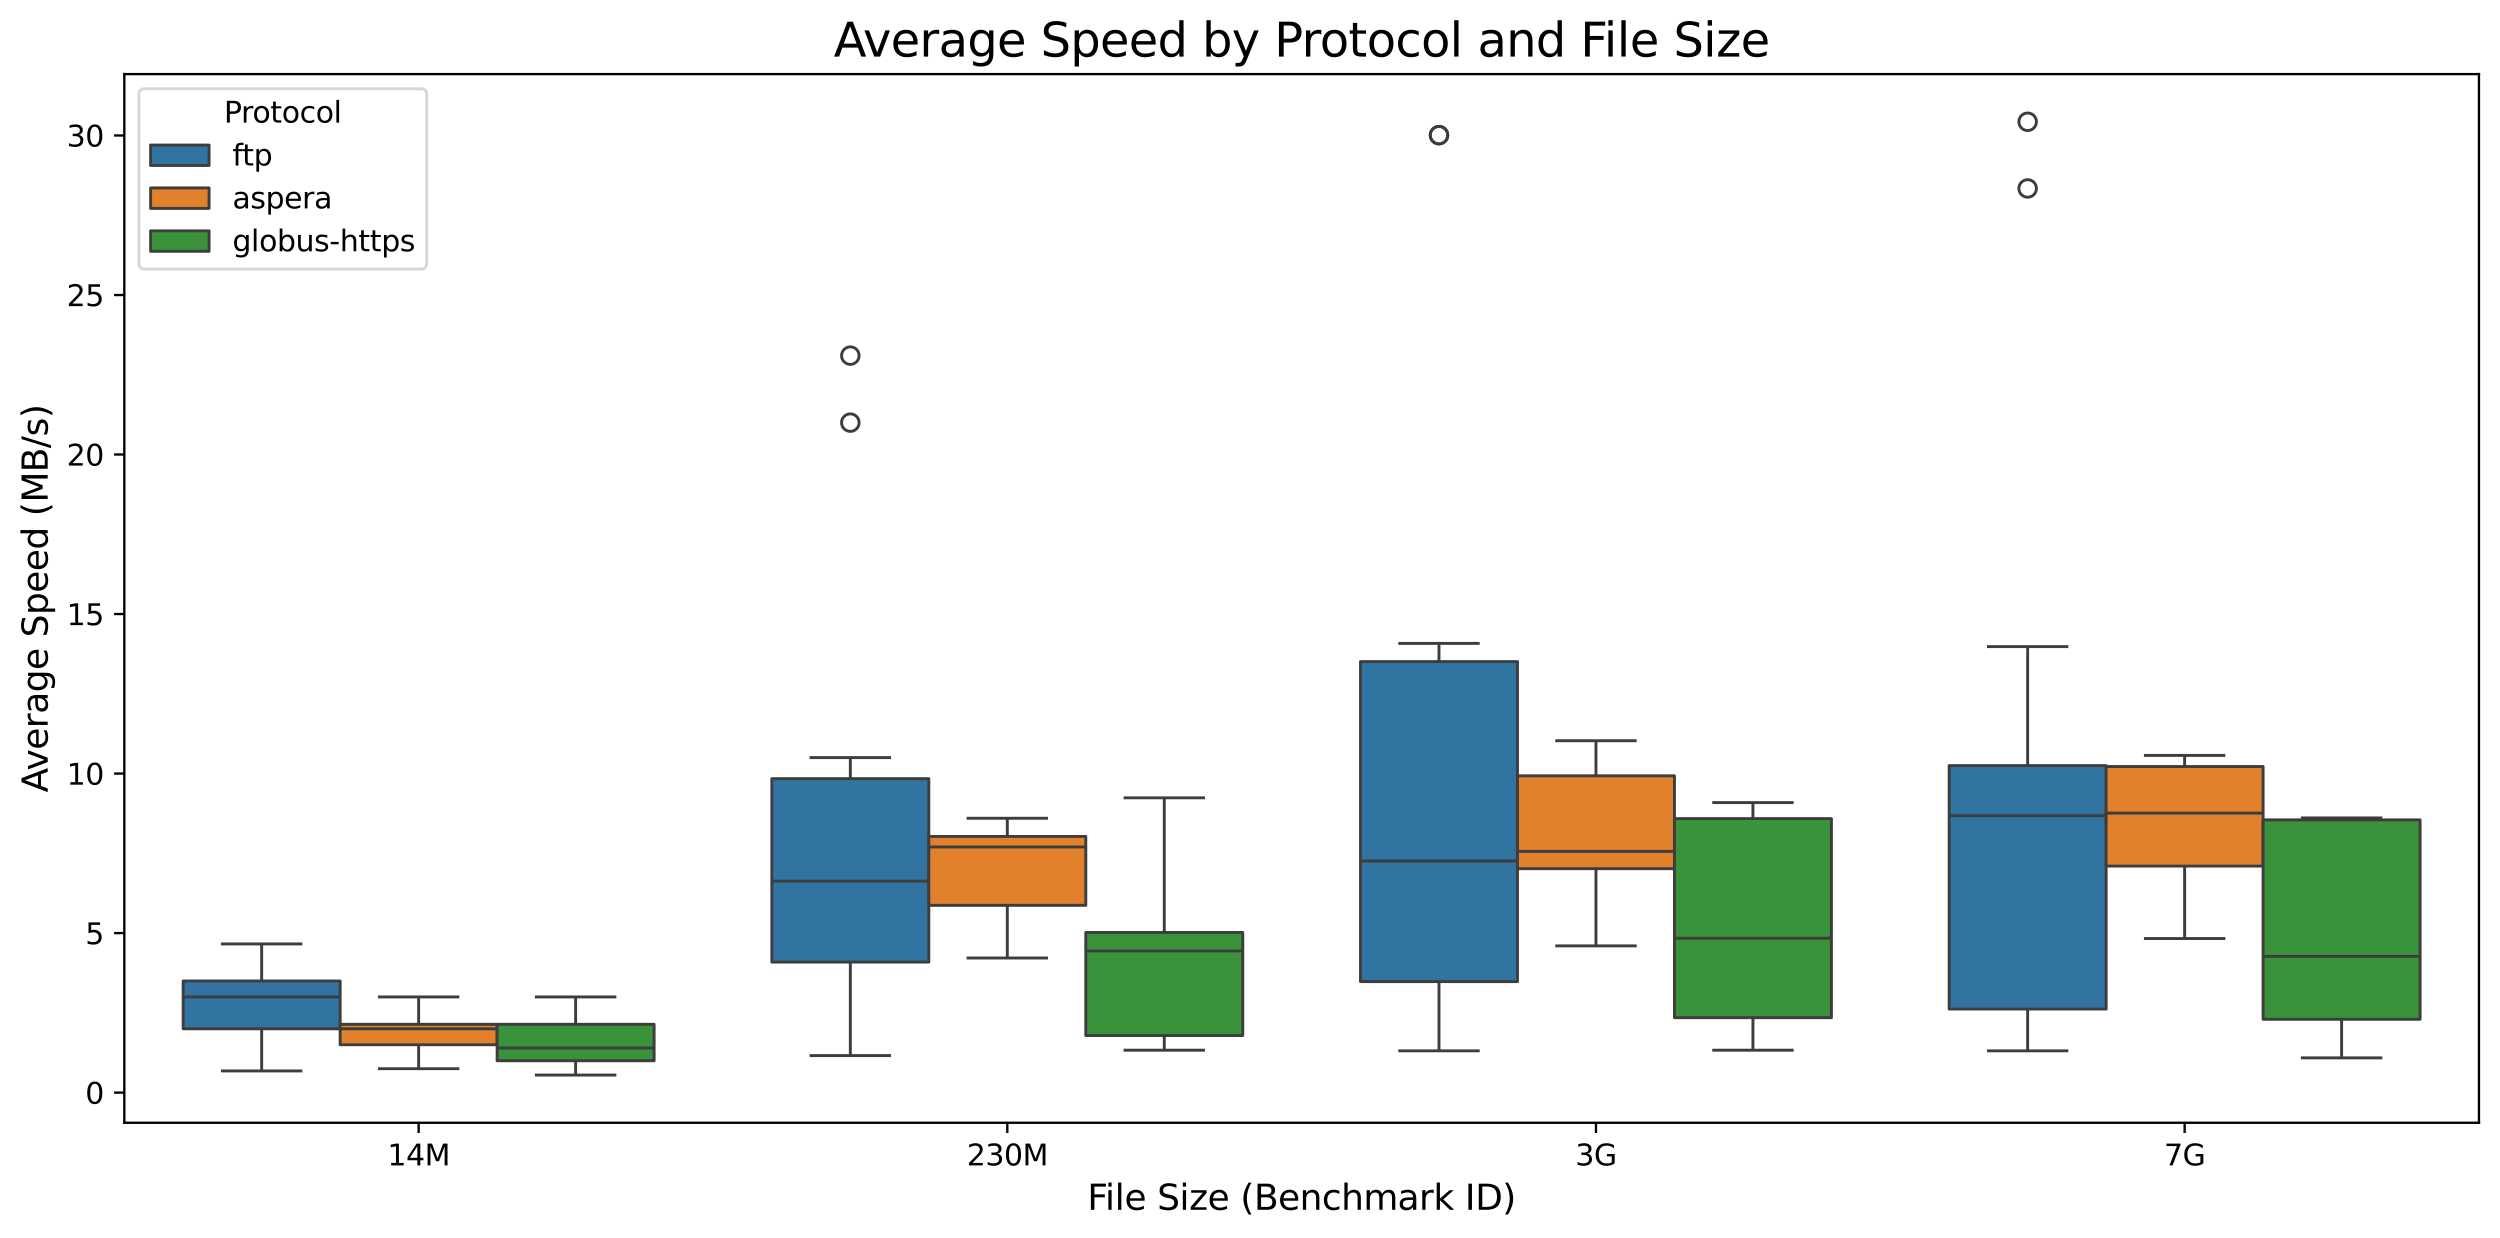 <?xml version="1.0" encoding="utf-8" standalone="no"?>
<!DOCTYPE svg PUBLIC "-//W3C//DTD SVG 1.1//EN"
  "http://www.w3.org/Graphics/SVG/1.1/DTD/svg11.dtd">
<svg xmlns:xlink="http://www.w3.org/1999/xlink" width="855.489pt" height="423.689pt" viewBox="0 0 855.489 423.689" xmlns="http://www.w3.org/2000/svg" version="1.1">
 <defs>
  <style type="text/css">*{stroke-linejoin: round; stroke-linecap: butt}</style>
 </defs>
 <g id="figure_1">
  <g id="patch_1">
   <path d="M 0 423.689 
L 855.489 423.689 
L 855.489 0 
L 0 0 
z
" style="fill: #ffffff"/>
  </g>
  <g id="axes_1">
   <g id="patch_2">
    <path d="M 42.539 384.197 
L 848.289 384.197 
L 848.289 25.358 
L 42.539 25.358 
z
" style="fill: #ffffff"/>
   </g>
   <g id="patch_3">
    <path d="M 143.257 373.891 
L 143.257 373.891 
L 143.257 373.891 
L 143.257 373.891 
z
" clip-path="url(#pa18eead8bb)" style="fill: #3274a1; stroke: #3d3d3d; stroke-linejoin: miter"/>
   </g>
   <g id="patch_4">
    <path d="M 143.257 373.891 
L 143.257 373.891 
L 143.257 373.891 
L 143.257 373.891 
z
" clip-path="url(#pa18eead8bb)" style="fill: #e1812c; stroke: #3d3d3d; stroke-linejoin: miter"/>
   </g>
   <g id="patch_5">
    <path d="M 143.257 373.891 
L 143.257 373.891 
L 143.257 373.891 
L 143.257 373.891 
z
" clip-path="url(#pa18eead8bb)" style="fill: #3a923a; stroke: #3d3d3d; stroke-linejoin: miter"/>
   </g>
   <g id="matplotlib.axis_1">
    <g id="xtick_1">
     <g id="line2d_1">
      <defs>
       <path id="ma42baa372b" d="M 0 0 
L 0 3.5 
" style="stroke: #000000; stroke-width: 0.8"/>
      </defs>
      <g>
       <use xlink:href="#ma42baa372b" x="143.257" y="384.197" style="stroke: #000000; stroke-width: 0.8"/>
      </g>
     </g>
     <g id="text_1">
      <!-- 14M -->
      <g transform="translate(132.581 398.796) scale(0.1 -0.1)">
       <defs>
        <path id="DejaVuSans-31" d="M 794 531 
L 1825 531 
L 1825 4091 
L 703 3866 
L 703 4441 
L 1819 4666 
L 2450 4666 
L 2450 531 
L 3481 531 
L 3481 0 
L 794 0 
L 794 531 
z
" transform="scale(0.016)"/>
        <path id="DejaVuSans-34" d="M 2419 4116 
L 825 1625 
L 2419 1625 
L 2419 4116 
z
M 2253 4666 
L 3047 4666 
L 3047 1625 
L 3713 1625 
L 3713 1100 
L 3047 1100 
L 3047 0 
L 2419 0 
L 2419 1100 
L 313 1100 
L 313 1709 
L 2253 4666 
z
" transform="scale(0.016)"/>
        <path id="DejaVuSans-4d" d="M 628 4666 
L 1569 4666 
L 2759 1491 
L 3956 4666 
L 4897 4666 
L 4897 0 
L 4281 0 
L 4281 4097 
L 3078 897 
L 2444 897 
L 1241 4097 
L 1241 0 
L 628 0 
L 628 4666 
z
" transform="scale(0.016)"/>
       </defs>
       <use xlink:href="#DejaVuSans-31"/>
       <use xlink:href="#DejaVuSans-34" x="63.623"/>
       <use xlink:href="#DejaVuSans-4d" x="127.246"/>
      </g>
     </g>
    </g>
    <g id="xtick_2">
     <g id="line2d_2">
      <g>
       <use xlink:href="#ma42baa372b" x="344.695" y="384.197" style="stroke: #000000; stroke-width: 0.8"/>
      </g>
     </g>
     <g id="text_2">
      <!-- 230M -->
      <g transform="translate(330.837 398.796) scale(0.1 -0.1)">
       <defs>
        <path id="DejaVuSans-32" d="M 1228 531 
L 3431 531 
L 3431 0 
L 469 0 
L 469 531 
Q 828 903 1448 1529 
Q 2069 2156 2228 2338 
Q 2531 2678 2651 2914 
Q 2772 3150 2772 3378 
Q 2772 3750 2511 3984 
Q 2250 4219 1831 4219 
Q 1534 4219 1204 4116 
Q 875 4013 500 3803 
L 500 4441 
Q 881 4594 1212 4672 
Q 1544 4750 1819 4750 
Q 2544 4750 2975 4387 
Q 3406 4025 3406 3419 
Q 3406 3131 3298 2873 
Q 3191 2616 2906 2266 
Q 2828 2175 2409 1742 
Q 1991 1309 1228 531 
z
" transform="scale(0.016)"/>
        <path id="DejaVuSans-33" d="M 2597 2516 
Q 3050 2419 3304 2112 
Q 3559 1806 3559 1356 
Q 3559 666 3084 287 
Q 2609 -91 1734 -91 
Q 1441 -91 1130 -33 
Q 819 25 488 141 
L 488 750 
Q 750 597 1062 519 
Q 1375 441 1716 441 
Q 2309 441 2620 675 
Q 2931 909 2931 1356 
Q 2931 1769 2642 2001 
Q 2353 2234 1838 2234 
L 1294 2234 
L 1294 2753 
L 1863 2753 
Q 2328 2753 2575 2939 
Q 2822 3125 2822 3475 
Q 2822 3834 2567 4026 
Q 2313 4219 1838 4219 
Q 1578 4219 1281 4162 
Q 984 4106 628 3988 
L 628 4550 
Q 988 4650 1302 4700 
Q 1616 4750 1894 4750 
Q 2613 4750 3031 4423 
Q 3450 4097 3450 3541 
Q 3450 3153 3228 2886 
Q 3006 2619 2597 2516 
z
" transform="scale(0.016)"/>
        <path id="DejaVuSans-30" d="M 2034 4250 
Q 1547 4250 1301 3770 
Q 1056 3291 1056 2328 
Q 1056 1369 1301 889 
Q 1547 409 2034 409 
Q 2525 409 2770 889 
Q 3016 1369 3016 2328 
Q 3016 3291 2770 3770 
Q 2525 4250 2034 4250 
z
M 2034 4750 
Q 2819 4750 3233 4129 
Q 3647 3509 3647 2328 
Q 3647 1150 3233 529 
Q 2819 -91 2034 -91 
Q 1250 -91 836 529 
Q 422 1150 422 2328 
Q 422 3509 836 4129 
Q 1250 4750 2034 4750 
z
" transform="scale(0.016)"/>
       </defs>
       <use xlink:href="#DejaVuSans-32"/>
       <use xlink:href="#DejaVuSans-33" x="63.623"/>
       <use xlink:href="#DejaVuSans-30" x="127.246"/>
       <use xlink:href="#DejaVuSans-4d" x="190.869"/>
      </g>
     </g>
    </g>
    <g id="xtick_3">
     <g id="line2d_3">
      <g>
       <use xlink:href="#ma42baa372b" x="546.133" y="384.197" style="stroke: #000000; stroke-width: 0.8"/>
      </g>
     </g>
     <g id="text_3">
      <!-- 3G -->
      <g transform="translate(539.077 398.796) scale(0.1 -0.1)">
       <defs>
        <path id="DejaVuSans-47" d="M 3809 666 
L 3809 1919 
L 2778 1919 
L 2778 2438 
L 4434 2438 
L 4434 434 
Q 4069 175 3628 42 
Q 3188 -91 2688 -91 
Q 1594 -91 976 548 
Q 359 1188 359 2328 
Q 359 3472 976 4111 
Q 1594 4750 2688 4750 
Q 3144 4750 3555 4637 
Q 3966 4525 4313 4306 
L 4313 3634 
Q 3963 3931 3569 4081 
Q 3175 4231 2741 4231 
Q 1884 4231 1454 3753 
Q 1025 3275 1025 2328 
Q 1025 1384 1454 906 
Q 1884 428 2741 428 
Q 3075 428 3337 486 
Q 3600 544 3809 666 
z
" transform="scale(0.016)"/>
       </defs>
       <use xlink:href="#DejaVuSans-33"/>
       <use xlink:href="#DejaVuSans-47" x="63.623"/>
      </g>
     </g>
    </g>
    <g id="xtick_4">
     <g id="line2d_4">
      <g>
       <use xlink:href="#ma42baa372b" x="747.57" y="384.197" style="stroke: #000000; stroke-width: 0.8"/>
      </g>
     </g>
     <g id="text_4">
      <!-- 7G -->
      <g transform="translate(740.515 398.796) scale(0.1 -0.1)">
       <defs>
        <path id="DejaVuSans-37" d="M 525 4666 
L 3525 4666 
L 3525 4397 
L 1831 0 
L 1172 0 
L 2766 4134 
L 525 4134 
L 525 4666 
z
" transform="scale(0.016)"/>
       </defs>
       <use xlink:href="#DejaVuSans-37"/>
       <use xlink:href="#DejaVuSans-47" x="63.623"/>
      </g>
     </g>
    </g>
    <g id="text_5">
     <!-- File Size (Benchmark ID) -->
     <g transform="translate(372.088 413.994) scale(0.12 -0.12)">
      <defs>
       <path id="DejaVuSans-46" d="M 628 4666 
L 3309 4666 
L 3309 4134 
L 1259 4134 
L 1259 2759 
L 3109 2759 
L 3109 2228 
L 1259 2228 
L 1259 0 
L 628 0 
L 628 4666 
z
" transform="scale(0.016)"/>
       <path id="DejaVuSans-69" d="M 603 3500 
L 1178 3500 
L 1178 0 
L 603 0 
L 603 3500 
z
M 603 4863 
L 1178 4863 
L 1178 4134 
L 603 4134 
L 603 4863 
z
" transform="scale(0.016)"/>
       <path id="DejaVuSans-6c" d="M 603 4863 
L 1178 4863 
L 1178 0 
L 603 0 
L 603 4863 
z
" transform="scale(0.016)"/>
       <path id="DejaVuSans-65" d="M 3597 1894 
L 3597 1613 
L 953 1613 
Q 991 1019 1311 708 
Q 1631 397 2203 397 
Q 2534 397 2845 478 
Q 3156 559 3463 722 
L 3463 178 
Q 3153 47 2828 -22 
Q 2503 -91 2169 -91 
Q 1331 -91 842 396 
Q 353 884 353 1716 
Q 353 2575 817 3079 
Q 1281 3584 2069 3584 
Q 2775 3584 3186 3129 
Q 3597 2675 3597 1894 
z
M 3022 2063 
Q 3016 2534 2758 2815 
Q 2500 3097 2075 3097 
Q 1594 3097 1305 2825 
Q 1016 2553 972 2059 
L 3022 2063 
z
" transform="scale(0.016)"/>
       <path id="DejaVuSans-20" transform="scale(0.016)"/>
       <path id="DejaVuSans-53" d="M 3425 4513 
L 3425 3897 
Q 3066 4069 2747 4153 
Q 2428 4238 2131 4238 
Q 1616 4238 1336 4038 
Q 1056 3838 1056 3469 
Q 1056 3159 1242 3001 
Q 1428 2844 1947 2747 
L 2328 2669 
Q 3034 2534 3370 2195 
Q 3706 1856 3706 1288 
Q 3706 609 3251 259 
Q 2797 -91 1919 -91 
Q 1588 -91 1214 -16 
Q 841 59 441 206 
L 441 856 
Q 825 641 1194 531 
Q 1563 422 1919 422 
Q 2459 422 2753 634 
Q 3047 847 3047 1241 
Q 3047 1584 2836 1778 
Q 2625 1972 2144 2069 
L 1759 2144 
Q 1053 2284 737 2584 
Q 422 2884 422 3419 
Q 422 4038 858 4394 
Q 1294 4750 2059 4750 
Q 2388 4750 2728 4690 
Q 3069 4631 3425 4513 
z
" transform="scale(0.016)"/>
       <path id="DejaVuSans-7a" d="M 353 3500 
L 3084 3500 
L 3084 2975 
L 922 459 
L 3084 459 
L 3084 0 
L 275 0 
L 275 525 
L 2438 3041 
L 353 3041 
L 353 3500 
z
" transform="scale(0.016)"/>
       <path id="DejaVuSans-28" d="M 1984 4856 
Q 1566 4138 1362 3434 
Q 1159 2731 1159 2009 
Q 1159 1288 1364 580 
Q 1569 -128 1984 -844 
L 1484 -844 
Q 1016 -109 783 600 
Q 550 1309 550 2009 
Q 550 2706 781 3412 
Q 1013 4119 1484 4856 
L 1984 4856 
z
" transform="scale(0.016)"/>
       <path id="DejaVuSans-42" d="M 1259 2228 
L 1259 519 
L 2272 519 
Q 2781 519 3026 730 
Q 3272 941 3272 1375 
Q 3272 1813 3026 2020 
Q 2781 2228 2272 2228 
L 1259 2228 
z
M 1259 4147 
L 1259 2741 
L 2194 2741 
Q 2656 2741 2882 2914 
Q 3109 3088 3109 3444 
Q 3109 3797 2882 3972 
Q 2656 4147 2194 4147 
L 1259 4147 
z
M 628 4666 
L 2241 4666 
Q 2963 4666 3353 4366 
Q 3744 4066 3744 3513 
Q 3744 3084 3544 2831 
Q 3344 2578 2956 2516 
Q 3422 2416 3680 2098 
Q 3938 1781 3938 1306 
Q 3938 681 3513 340 
Q 3088 0 2303 0 
L 628 0 
L 628 4666 
z
" transform="scale(0.016)"/>
       <path id="DejaVuSans-6e" d="M 3513 2113 
L 3513 0 
L 2938 0 
L 2938 2094 
Q 2938 2591 2744 2837 
Q 2550 3084 2163 3084 
Q 1697 3084 1428 2787 
Q 1159 2491 1159 1978 
L 1159 0 
L 581 0 
L 581 3500 
L 1159 3500 
L 1159 2956 
Q 1366 3272 1645 3428 
Q 1925 3584 2291 3584 
Q 2894 3584 3203 3211 
Q 3513 2838 3513 2113 
z
" transform="scale(0.016)"/>
       <path id="DejaVuSans-63" d="M 3122 3366 
L 3122 2828 
Q 2878 2963 2633 3030 
Q 2388 3097 2138 3097 
Q 1578 3097 1268 2742 
Q 959 2388 959 1747 
Q 959 1106 1268 751 
Q 1578 397 2138 397 
Q 2388 397 2633 464 
Q 2878 531 3122 666 
L 3122 134 
Q 2881 22 2623 -34 
Q 2366 -91 2075 -91 
Q 1284 -91 818 406 
Q 353 903 353 1747 
Q 353 2603 823 3093 
Q 1294 3584 2113 3584 
Q 2378 3584 2631 3529 
Q 2884 3475 3122 3366 
z
" transform="scale(0.016)"/>
       <path id="DejaVuSans-68" d="M 3513 2113 
L 3513 0 
L 2938 0 
L 2938 2094 
Q 2938 2591 2744 2837 
Q 2550 3084 2163 3084 
Q 1697 3084 1428 2787 
Q 1159 2491 1159 1978 
L 1159 0 
L 581 0 
L 581 4863 
L 1159 4863 
L 1159 2956 
Q 1366 3272 1645 3428 
Q 1925 3584 2291 3584 
Q 2894 3584 3203 3211 
Q 3513 2838 3513 2113 
z
" transform="scale(0.016)"/>
       <path id="DejaVuSans-6d" d="M 3328 2828 
Q 3544 3216 3844 3400 
Q 4144 3584 4550 3584 
Q 5097 3584 5394 3201 
Q 5691 2819 5691 2113 
L 5691 0 
L 5113 0 
L 5113 2094 
Q 5113 2597 4934 2840 
Q 4756 3084 4391 3084 
Q 3944 3084 3684 2787 
Q 3425 2491 3425 1978 
L 3425 0 
L 2847 0 
L 2847 2094 
Q 2847 2600 2669 2842 
Q 2491 3084 2119 3084 
Q 1678 3084 1418 2786 
Q 1159 2488 1159 1978 
L 1159 0 
L 581 0 
L 581 3500 
L 1159 3500 
L 1159 2956 
Q 1356 3278 1631 3431 
Q 1906 3584 2284 3584 
Q 2666 3584 2933 3390 
Q 3200 3197 3328 2828 
z
" transform="scale(0.016)"/>
       <path id="DejaVuSans-61" d="M 2194 1759 
Q 1497 1759 1228 1600 
Q 959 1441 959 1056 
Q 959 750 1161 570 
Q 1363 391 1709 391 
Q 2188 391 2477 730 
Q 2766 1069 2766 1631 
L 2766 1759 
L 2194 1759 
z
M 3341 1997 
L 3341 0 
L 2766 0 
L 2766 531 
Q 2569 213 2275 61 
Q 1981 -91 1556 -91 
Q 1019 -91 701 211 
Q 384 513 384 1019 
Q 384 1609 779 1909 
Q 1175 2209 1959 2209 
L 2766 2209 
L 2766 2266 
Q 2766 2663 2505 2880 
Q 2244 3097 1772 3097 
Q 1472 3097 1187 3025 
Q 903 2953 641 2809 
L 641 3341 
Q 956 3463 1253 3523 
Q 1550 3584 1831 3584 
Q 2591 3584 2966 3190 
Q 3341 2797 3341 1997 
z
" transform="scale(0.016)"/>
       <path id="DejaVuSans-72" d="M 2631 2963 
Q 2534 3019 2420 3045 
Q 2306 3072 2169 3072 
Q 1681 3072 1420 2755 
Q 1159 2438 1159 1844 
L 1159 0 
L 581 0 
L 581 3500 
L 1159 3500 
L 1159 2956 
Q 1341 3275 1631 3429 
Q 1922 3584 2338 3584 
Q 2397 3584 2469 3576 
Q 2541 3569 2628 3553 
L 2631 2963 
z
" transform="scale(0.016)"/>
       <path id="DejaVuSans-6b" d="M 581 4863 
L 1159 4863 
L 1159 1991 
L 2875 3500 
L 3609 3500 
L 1753 1863 
L 3688 0 
L 2938 0 
L 1159 1709 
L 1159 0 
L 581 0 
L 581 4863 
z
" transform="scale(0.016)"/>
       <path id="DejaVuSans-49" d="M 628 4666 
L 1259 4666 
L 1259 0 
L 628 0 
L 628 4666 
z
" transform="scale(0.016)"/>
       <path id="DejaVuSans-44" d="M 1259 4147 
L 1259 519 
L 2022 519 
Q 2988 519 3436 956 
Q 3884 1394 3884 2338 
Q 3884 3275 3436 3711 
Q 2988 4147 2022 4147 
L 1259 4147 
z
M 628 4666 
L 1925 4666 
Q 3281 4666 3915 4102 
Q 4550 3538 4550 2338 
Q 4550 1131 3912 565 
Q 3275 0 1925 0 
L 628 0 
L 628 4666 
z
" transform="scale(0.016)"/>
       <path id="DejaVuSans-29" d="M 513 4856 
L 1013 4856 
Q 1481 4119 1714 3412 
Q 1947 2706 1947 2009 
Q 1947 1309 1714 600 
Q 1481 -109 1013 -844 
L 513 -844 
Q 928 -128 1133 580 
Q 1338 1288 1338 2009 
Q 1338 2731 1133 3434 
Q 928 4138 513 4856 
z
" transform="scale(0.016)"/>
      </defs>
      <use xlink:href="#DejaVuSans-46"/>
      <use xlink:href="#DejaVuSans-69" x="50.27"/>
      <use xlink:href="#DejaVuSans-6c" x="78.053"/>
      <use xlink:href="#DejaVuSans-65" x="105.836"/>
      <use xlink:href="#DejaVuSans-20" x="167.359"/>
      <use xlink:href="#DejaVuSans-53" x="199.146"/>
      <use xlink:href="#DejaVuSans-69" x="262.623"/>
      <use xlink:href="#DejaVuSans-7a" x="290.406"/>
      <use xlink:href="#DejaVuSans-65" x="342.896"/>
      <use xlink:href="#DejaVuSans-20" x="404.42"/>
      <use xlink:href="#DejaVuSans-28" x="436.207"/>
      <use xlink:href="#DejaVuSans-42" x="475.221"/>
      <use xlink:href="#DejaVuSans-65" x="543.824"/>
      <use xlink:href="#DejaVuSans-6e" x="605.348"/>
      <use xlink:href="#DejaVuSans-63" x="668.727"/>
      <use xlink:href="#DejaVuSans-68" x="723.707"/>
      <use xlink:href="#DejaVuSans-6d" x="787.086"/>
      <use xlink:href="#DejaVuSans-61" x="884.498"/>
      <use xlink:href="#DejaVuSans-72" x="945.777"/>
      <use xlink:href="#DejaVuSans-6b" x="986.891"/>
      <use xlink:href="#DejaVuSans-20" x="1044.801"/>
      <use xlink:href="#DejaVuSans-49" x="1076.588"/>
      <use xlink:href="#DejaVuSans-44" x="1106.08"/>
      <use xlink:href="#DejaVuSans-29" x="1183.082"/>
     </g>
    </g>
   </g>
   <g id="matplotlib.axis_2">
    <g id="ytick_1">
     <g id="line2d_5">
      <defs>
       <path id="m87de04fd4b" d="M 0 0 
L -3.5 0 
" style="stroke: #000000; stroke-width: 0.8"/>
      </defs>
      <g>
       <use xlink:href="#m87de04fd4b" x="42.539" y="373.891" style="stroke: #000000; stroke-width: 0.8"/>
      </g>
     </g>
     <g id="text_6">
      <!-- 0 -->
      <g transform="translate(29.176 377.69) scale(0.1 -0.1)">
       <use xlink:href="#DejaVuSans-30"/>
      </g>
     </g>
    </g>
    <g id="ytick_2">
     <g id="line2d_6">
      <g>
       <use xlink:href="#m87de04fd4b" x="42.539" y="319.303" style="stroke: #000000; stroke-width: 0.8"/>
      </g>
     </g>
     <g id="text_7">
      <!-- 5 -->
      <g transform="translate(29.176 323.102) scale(0.1 -0.1)">
       <defs>
        <path id="DejaVuSans-35" d="M 691 4666 
L 3169 4666 
L 3169 4134 
L 1269 4134 
L 1269 2991 
Q 1406 3038 1543 3061 
Q 1681 3084 1819 3084 
Q 2600 3084 3056 2656 
Q 3513 2228 3513 1497 
Q 3513 744 3044 326 
Q 2575 -91 1722 -91 
Q 1428 -91 1123 -41 
Q 819 9 494 109 
L 494 744 
Q 775 591 1075 516 
Q 1375 441 1709 441 
Q 2250 441 2565 725 
Q 2881 1009 2881 1497 
Q 2881 1984 2565 2268 
Q 2250 2553 1709 2553 
Q 1456 2553 1204 2497 
Q 953 2441 691 2322 
L 691 4666 
z
" transform="scale(0.016)"/>
       </defs>
       <use xlink:href="#DejaVuSans-35"/>
      </g>
     </g>
    </g>
    <g id="ytick_3">
     <g id="line2d_7">
      <g>
       <use xlink:href="#m87de04fd4b" x="42.539" y="264.715" style="stroke: #000000; stroke-width: 0.8"/>
      </g>
     </g>
     <g id="text_8">
      <!-- 10 -->
      <g transform="translate(22.814 268.514) scale(0.1 -0.1)">
       <use xlink:href="#DejaVuSans-31"/>
       <use xlink:href="#DejaVuSans-30" x="63.623"/>
      </g>
     </g>
    </g>
    <g id="ytick_4">
     <g id="line2d_8">
      <g>
       <use xlink:href="#m87de04fd4b" x="42.539" y="210.127" style="stroke: #000000; stroke-width: 0.8"/>
      </g>
     </g>
     <g id="text_9">
      <!-- 15 -->
      <g transform="translate(22.814 213.926) scale(0.1 -0.1)">
       <use xlink:href="#DejaVuSans-31"/>
       <use xlink:href="#DejaVuSans-35" x="63.623"/>
      </g>
     </g>
    </g>
    <g id="ytick_5">
     <g id="line2d_9">
      <g>
       <use xlink:href="#m87de04fd4b" x="42.539" y="155.539" style="stroke: #000000; stroke-width: 0.8"/>
      </g>
     </g>
     <g id="text_10">
      <!-- 20 -->
      <g transform="translate(22.814 159.338) scale(0.1 -0.1)">
       <use xlink:href="#DejaVuSans-32"/>
       <use xlink:href="#DejaVuSans-30" x="63.623"/>
      </g>
     </g>
    </g>
    <g id="ytick_6">
     <g id="line2d_10">
      <g>
       <use xlink:href="#m87de04fd4b" x="42.539" y="100.951" style="stroke: #000000; stroke-width: 0.8"/>
      </g>
     </g>
     <g id="text_11">
      <!-- 25 -->
      <g transform="translate(22.814 104.75) scale(0.1 -0.1)">
       <use xlink:href="#DejaVuSans-32"/>
       <use xlink:href="#DejaVuSans-35" x="63.623"/>
      </g>
     </g>
    </g>
    <g id="ytick_7">
     <g id="line2d_11">
      <g>
       <use xlink:href="#m87de04fd4b" x="42.539" y="46.363" style="stroke: #000000; stroke-width: 0.8"/>
      </g>
     </g>
     <g id="text_12">
      <!-- 30 -->
      <g transform="translate(22.814 50.162) scale(0.1 -0.1)">
       <use xlink:href="#DejaVuSans-33"/>
       <use xlink:href="#DejaVuSans-30" x="63.623"/>
      </g>
     </g>
    </g>
    <g id="text_13">
     <!-- Average Speed (MB/s) -->
     <g transform="translate(16.318 271.164) rotate(-90) scale(0.12 -0.12)">
      <defs>
       <path id="DejaVuSans-41" d="M 2188 4044 
L 1331 1722 
L 3047 1722 
L 2188 4044 
z
M 1831 4666 
L 2547 4666 
L 4325 0 
L 3669 0 
L 3244 1197 
L 1141 1197 
L 716 0 
L 50 0 
L 1831 4666 
z
" transform="scale(0.016)"/>
       <path id="DejaVuSans-76" d="M 191 3500 
L 800 3500 
L 1894 563 
L 2988 3500 
L 3597 3500 
L 2284 0 
L 1503 0 
L 191 3500 
z
" transform="scale(0.016)"/>
       <path id="DejaVuSans-67" d="M 2906 1791 
Q 2906 2416 2648 2759 
Q 2391 3103 1925 3103 
Q 1463 3103 1205 2759 
Q 947 2416 947 1791 
Q 947 1169 1205 825 
Q 1463 481 1925 481 
Q 2391 481 2648 825 
Q 2906 1169 2906 1791 
z
M 3481 434 
Q 3481 -459 3084 -895 
Q 2688 -1331 1869 -1331 
Q 1566 -1331 1297 -1286 
Q 1028 -1241 775 -1147 
L 775 -588 
Q 1028 -725 1275 -790 
Q 1522 -856 1778 -856 
Q 2344 -856 2625 -561 
Q 2906 -266 2906 331 
L 2906 616 
Q 2728 306 2450 153 
Q 2172 0 1784 0 
Q 1141 0 747 490 
Q 353 981 353 1791 
Q 353 2603 747 3093 
Q 1141 3584 1784 3584 
Q 2172 3584 2450 3431 
Q 2728 3278 2906 2969 
L 2906 3500 
L 3481 3500 
L 3481 434 
z
" transform="scale(0.016)"/>
       <path id="DejaVuSans-70" d="M 1159 525 
L 1159 -1331 
L 581 -1331 
L 581 3500 
L 1159 3500 
L 1159 2969 
Q 1341 3281 1617 3432 
Q 1894 3584 2278 3584 
Q 2916 3584 3314 3078 
Q 3713 2572 3713 1747 
Q 3713 922 3314 415 
Q 2916 -91 2278 -91 
Q 1894 -91 1617 61 
Q 1341 213 1159 525 
z
M 3116 1747 
Q 3116 2381 2855 2742 
Q 2594 3103 2138 3103 
Q 1681 3103 1420 2742 
Q 1159 2381 1159 1747 
Q 1159 1113 1420 752 
Q 1681 391 2138 391 
Q 2594 391 2855 752 
Q 3116 1113 3116 1747 
z
" transform="scale(0.016)"/>
       <path id="DejaVuSans-64" d="M 2906 2969 
L 2906 4863 
L 3481 4863 
L 3481 0 
L 2906 0 
L 2906 525 
Q 2725 213 2448 61 
Q 2172 -91 1784 -91 
Q 1150 -91 751 415 
Q 353 922 353 1747 
Q 353 2572 751 3078 
Q 1150 3584 1784 3584 
Q 2172 3584 2448 3432 
Q 2725 3281 2906 2969 
z
M 947 1747 
Q 947 1113 1208 752 
Q 1469 391 1925 391 
Q 2381 391 2643 752 
Q 2906 1113 2906 1747 
Q 2906 2381 2643 2742 
Q 2381 3103 1925 3103 
Q 1469 3103 1208 2742 
Q 947 2381 947 1747 
z
" transform="scale(0.016)"/>
       <path id="DejaVuSans-2f" d="M 1625 4666 
L 2156 4666 
L 531 -594 
L 0 -594 
L 1625 4666 
z
" transform="scale(0.016)"/>
       <path id="DejaVuSans-73" d="M 2834 3397 
L 2834 2853 
Q 2591 2978 2328 3040 
Q 2066 3103 1784 3103 
Q 1356 3103 1142 2972 
Q 928 2841 928 2578 
Q 928 2378 1081 2264 
Q 1234 2150 1697 2047 
L 1894 2003 
Q 2506 1872 2764 1633 
Q 3022 1394 3022 966 
Q 3022 478 2636 193 
Q 2250 -91 1575 -91 
Q 1294 -91 989 -36 
Q 684 19 347 128 
L 347 722 
Q 666 556 975 473 
Q 1284 391 1588 391 
Q 1994 391 2212 530 
Q 2431 669 2431 922 
Q 2431 1156 2273 1281 
Q 2116 1406 1581 1522 
L 1381 1569 
Q 847 1681 609 1914 
Q 372 2147 372 2553 
Q 372 3047 722 3315 
Q 1072 3584 1716 3584 
Q 2034 3584 2315 3537 
Q 2597 3491 2834 3397 
z
" transform="scale(0.016)"/>
      </defs>
      <use xlink:href="#DejaVuSans-41"/>
      <use xlink:href="#DejaVuSans-76" x="62.533"/>
      <use xlink:href="#DejaVuSans-65" x="121.713"/>
      <use xlink:href="#DejaVuSans-72" x="183.236"/>
      <use xlink:href="#DejaVuSans-61" x="224.35"/>
      <use xlink:href="#DejaVuSans-67" x="285.629"/>
      <use xlink:href="#DejaVuSans-65" x="349.105"/>
      <use xlink:href="#DejaVuSans-20" x="410.629"/>
      <use xlink:href="#DejaVuSans-53" x="442.416"/>
      <use xlink:href="#DejaVuSans-70" x="505.893"/>
      <use xlink:href="#DejaVuSans-65" x="569.369"/>
      <use xlink:href="#DejaVuSans-65" x="630.893"/>
      <use xlink:href="#DejaVuSans-64" x="692.416"/>
      <use xlink:href="#DejaVuSans-20" x="755.893"/>
      <use xlink:href="#DejaVuSans-28" x="787.68"/>
      <use xlink:href="#DejaVuSans-4d" x="826.693"/>
      <use xlink:href="#DejaVuSans-42" x="912.973"/>
      <use xlink:href="#DejaVuSans-2f" x="981.576"/>
      <use xlink:href="#DejaVuSans-73" x="1015.268"/>
      <use xlink:href="#DejaVuSans-29" x="1067.367"/>
     </g>
    </g>
   </g>
   <g id="patch_6">
    <path d="M 62.682 352.056 
L 116.399 352.056 
L 116.399 335.68 
L 62.682 335.68 
L 62.682 352.056 
z
" clip-path="url(#pa18eead8bb)" style="fill: #3274a1; stroke: #3d3d3d; stroke-linejoin: miter"/>
   </g>
   <g id="line2d_12">
    <path d="M 89.541 352.056 
L 89.541 366.467 
" clip-path="url(#pa18eead8bb)" style="fill: none; stroke: #3d3d3d"/>
   </g>
   <g id="line2d_13">
    <path d="M 89.541 335.68 
L 89.541 323.015 
" clip-path="url(#pa18eead8bb)" style="fill: none; stroke: #3d3d3d"/>
   </g>
   <g id="line2d_14">
    <path d="M 76.112 366.467 
L 102.97 366.467 
" clip-path="url(#pa18eead8bb)" style="fill: none; stroke: #3d3d3d; stroke-linecap: square"/>
   </g>
   <g id="line2d_15">
    <path d="M 76.112 323.015 
L 102.97 323.015 
" clip-path="url(#pa18eead8bb)" style="fill: none; stroke: #3d3d3d; stroke-linecap: square"/>
   </g>
   <g id="line2d_16"/>
   <g id="patch_7">
    <path d="M 264.12 329.211 
L 317.837 329.211 
L 317.837 266.462 
L 264.12 266.462 
L 264.12 329.211 
z
" clip-path="url(#pa18eead8bb)" style="fill: #3274a1; stroke: #3d3d3d; stroke-linejoin: miter"/>
   </g>
   <g id="line2d_17">
    <path d="M 290.978 329.211 
L 290.978 361.227 
" clip-path="url(#pa18eead8bb)" style="fill: none; stroke: #3d3d3d"/>
   </g>
   <g id="line2d_18">
    <path d="M 290.978 266.462 
L 290.978 259.256 
" clip-path="url(#pa18eead8bb)" style="fill: none; stroke: #3d3d3d"/>
   </g>
   <g id="line2d_19">
    <path d="M 277.549 361.227 
L 304.408 361.227 
" clip-path="url(#pa18eead8bb)" style="fill: none; stroke: #3d3d3d; stroke-linecap: square"/>
   </g>
   <g id="line2d_20">
    <path d="M 277.549 259.256 
L 304.408 259.256 
" clip-path="url(#pa18eead8bb)" style="fill: none; stroke: #3d3d3d; stroke-linecap: square"/>
   </g>
   <g id="line2d_21">
    <defs>
     <path id="m676bd7db5b" d="M 0 3 
C 0.796 3 1.559 2.684 2.121 2.121 
C 2.684 1.559 3 0.796 3 0 
C 3 -0.796 2.684 -1.559 2.121 -2.121 
C 1.559 -2.684 0.796 -3 0 -3 
C -0.796 -3 -1.559 -2.684 -2.121 -2.121 
C -2.684 -1.559 -3 -0.796 -3 0 
C -3 0.796 -2.684 1.559 -2.121 2.121 
C -1.559 2.684 -0.796 3 0 3 
z
" style="stroke: #3d3d3d"/>
    </defs>
    <g clip-path="url(#pa18eead8bb)">
     <use xlink:href="#m676bd7db5b" x="290.978" y="144.621" style="fill-opacity: 0; stroke: #3d3d3d"/>
     <use xlink:href="#m676bd7db5b" x="290.978" y="121.694" style="fill-opacity: 0; stroke: #3d3d3d"/>
    </g>
   </g>
   <g id="patch_8">
    <path d="M 465.558 335.898 
L 519.274 335.898 
L 519.274 226.394 
L 465.558 226.394 
L 465.558 335.898 
z
" clip-path="url(#pa18eead8bb)" style="fill: #3274a1; stroke: #3d3d3d; stroke-linejoin: miter"/>
   </g>
   <g id="line2d_22">
    <path d="M 492.416 335.898 
L 492.416 359.589 
" clip-path="url(#pa18eead8bb)" style="fill: none; stroke: #3d3d3d"/>
   </g>
   <g id="line2d_23">
    <path d="M 492.416 226.394 
L 492.416 220.171 
" clip-path="url(#pa18eead8bb)" style="fill: none; stroke: #3d3d3d"/>
   </g>
   <g id="line2d_24">
    <path d="M 478.987 359.589 
L 505.845 359.589 
" clip-path="url(#pa18eead8bb)" style="fill: none; stroke: #3d3d3d; stroke-linecap: square"/>
   </g>
   <g id="line2d_25">
    <path d="M 478.987 220.171 
L 505.845 220.171 
" clip-path="url(#pa18eead8bb)" style="fill: none; stroke: #3d3d3d; stroke-linecap: square"/>
   </g>
   <g id="line2d_26">
    <g clip-path="url(#pa18eead8bb)">
     <use xlink:href="#m676bd7db5b" x="492.416" y="46.254" style="fill-opacity: 0; stroke: #3d3d3d"/>
     <use xlink:href="#m676bd7db5b" x="492.416" y="46.254" style="fill-opacity: 0; stroke: #3d3d3d"/>
    </g>
   </g>
   <g id="patch_9">
    <path d="M 666.995 345.287 
L 720.712 345.287 
L 720.712 261.986 
L 666.995 261.986 
L 666.995 345.287 
z
" clip-path="url(#pa18eead8bb)" style="fill: #3274a1; stroke: #3d3d3d; stroke-linejoin: miter"/>
   </g>
   <g id="line2d_27">
    <path d="M 693.853 345.287 
L 693.853 359.589 
" clip-path="url(#pa18eead8bb)" style="fill: none; stroke: #3d3d3d"/>
   </g>
   <g id="line2d_28">
    <path d="M 693.853 261.986 
L 693.853 221.263 
" clip-path="url(#pa18eead8bb)" style="fill: none; stroke: #3d3d3d"/>
   </g>
   <g id="line2d_29">
    <path d="M 680.424 359.589 
L 707.283 359.589 
" clip-path="url(#pa18eead8bb)" style="fill: none; stroke: #3d3d3d; stroke-linecap: square"/>
   </g>
   <g id="line2d_30">
    <path d="M 680.424 221.263 
L 707.283 221.263 
" clip-path="url(#pa18eead8bb)" style="fill: none; stroke: #3d3d3d; stroke-linecap: square"/>
   </g>
   <g id="line2d_31">
    <g clip-path="url(#pa18eead8bb)">
     <use xlink:href="#m676bd7db5b" x="693.853" y="64.486" style="fill-opacity: 0; stroke: #3d3d3d"/>
     <use xlink:href="#m676bd7db5b" x="693.853" y="41.668" style="fill-opacity: 0; stroke: #3d3d3d"/>
    </g>
   </g>
   <g id="patch_10">
    <path d="M 116.399 357.515 
L 170.116 357.515 
L 170.116 350.528 
L 116.399 350.528 
L 116.399 357.515 
z
" clip-path="url(#pa18eead8bb)" style="fill: #e1812c; stroke: #3d3d3d; stroke-linejoin: miter"/>
   </g>
   <g id="line2d_32">
    <path d="M 143.257 357.515 
L 143.257 365.703 
" clip-path="url(#pa18eead8bb)" style="fill: none; stroke: #3d3d3d"/>
   </g>
   <g id="line2d_33">
    <path d="M 143.257 350.528 
L 143.257 341.138 
" clip-path="url(#pa18eead8bb)" style="fill: none; stroke: #3d3d3d"/>
   </g>
   <g id="line2d_34">
    <path d="M 129.828 365.703 
L 156.687 365.703 
" clip-path="url(#pa18eead8bb)" style="fill: none; stroke: #3d3d3d; stroke-linecap: square"/>
   </g>
   <g id="line2d_35">
    <path d="M 129.828 341.138 
L 156.687 341.138 
" clip-path="url(#pa18eead8bb)" style="fill: none; stroke: #3d3d3d; stroke-linecap: square"/>
   </g>
   <g id="line2d_36"/>
   <g id="patch_11">
    <path d="M 317.837 309.805 
L 371.553 309.805 
L 371.553 286.223 
L 317.837 286.223 
L 317.837 309.805 
z
" clip-path="url(#pa18eead8bb)" style="fill: #e1812c; stroke: #3d3d3d; stroke-linejoin: miter"/>
   </g>
   <g id="line2d_37">
    <path d="M 344.695 309.805 
L 344.695 327.819 
" clip-path="url(#pa18eead8bb)" style="fill: none; stroke: #3d3d3d"/>
   </g>
   <g id="line2d_38">
    <path d="M 344.695 286.223 
L 344.695 280 
" clip-path="url(#pa18eead8bb)" style="fill: none; stroke: #3d3d3d"/>
   </g>
   <g id="line2d_39">
    <path d="M 331.266 327.819 
L 358.124 327.819 
" clip-path="url(#pa18eead8bb)" style="fill: none; stroke: #3d3d3d; stroke-linecap: square"/>
   </g>
   <g id="line2d_40">
    <path d="M 331.266 280 
L 358.124 280 
" clip-path="url(#pa18eead8bb)" style="fill: none; stroke: #3d3d3d; stroke-linecap: square"/>
   </g>
   <g id="line2d_41"/>
   <g id="patch_12">
    <path d="M 519.274 297.25 
L 572.991 297.25 
L 572.991 265.479 
L 519.274 265.479 
L 519.274 297.25 
z
" clip-path="url(#pa18eead8bb)" style="fill: #e1812c; stroke: #3d3d3d; stroke-linejoin: miter"/>
   </g>
   <g id="line2d_42">
    <path d="M 546.133 297.25 
L 546.133 323.67 
" clip-path="url(#pa18eead8bb)" style="fill: none; stroke: #3d3d3d"/>
   </g>
   <g id="line2d_43">
    <path d="M 546.133 265.479 
L 546.133 253.47 
" clip-path="url(#pa18eead8bb)" style="fill: none; stroke: #3d3d3d"/>
   </g>
   <g id="line2d_44">
    <path d="M 532.703 323.67 
L 559.562 323.67 
" clip-path="url(#pa18eead8bb)" style="fill: none; stroke: #3d3d3d; stroke-linecap: square"/>
   </g>
   <g id="line2d_45">
    <path d="M 532.703 253.47 
L 559.562 253.47 
" clip-path="url(#pa18eead8bb)" style="fill: none; stroke: #3d3d3d; stroke-linecap: square"/>
   </g>
   <g id="line2d_46"/>
   <g id="patch_13">
    <path d="M 720.712 296.376 
L 774.428 296.376 
L 774.428 262.313 
L 720.712 262.313 
L 720.712 296.376 
z
" clip-path="url(#pa18eead8bb)" style="fill: #e1812c; stroke: #3d3d3d; stroke-linejoin: miter"/>
   </g>
   <g id="line2d_47">
    <path d="M 747.57 296.376 
L 747.57 321.159 
" clip-path="url(#pa18eead8bb)" style="fill: none; stroke: #3d3d3d"/>
   </g>
   <g id="line2d_48">
    <path d="M 747.57 262.313 
L 747.57 258.492 
" clip-path="url(#pa18eead8bb)" style="fill: none; stroke: #3d3d3d"/>
   </g>
   <g id="line2d_49">
    <path d="M 734.141 321.159 
L 760.999 321.159 
" clip-path="url(#pa18eead8bb)" style="fill: none; stroke: #3d3d3d; stroke-linecap: square"/>
   </g>
   <g id="line2d_50">
    <path d="M 734.141 258.492 
L 760.999 258.492 
" clip-path="url(#pa18eead8bb)" style="fill: none; stroke: #3d3d3d; stroke-linecap: square"/>
   </g>
   <g id="line2d_51"/>
   <g id="patch_14">
    <path d="M 170.116 362.974 
L 223.833 362.974 
L 223.833 350.528 
L 170.116 350.528 
L 170.116 362.974 
z
" clip-path="url(#pa18eead8bb)" style="fill: #3a923a; stroke: #3d3d3d; stroke-linejoin: miter"/>
   </g>
   <g id="line2d_52">
    <path d="M 196.974 362.974 
L 196.974 367.887 
" clip-path="url(#pa18eead8bb)" style="fill: none; stroke: #3d3d3d"/>
   </g>
   <g id="line2d_53">
    <path d="M 196.974 350.528 
L 196.974 341.138 
" clip-path="url(#pa18eead8bb)" style="fill: none; stroke: #3d3d3d"/>
   </g>
   <g id="line2d_54">
    <path d="M 183.545 367.887 
L 210.403 367.887 
" clip-path="url(#pa18eead8bb)" style="fill: none; stroke: #3d3d3d; stroke-linecap: square"/>
   </g>
   <g id="line2d_55">
    <path d="M 183.545 341.138 
L 210.403 341.138 
" clip-path="url(#pa18eead8bb)" style="fill: none; stroke: #3d3d3d; stroke-linecap: square"/>
   </g>
   <g id="line2d_56"/>
   <g id="patch_15">
    <path d="M 371.553 354.349 
L 425.27 354.349 
L 425.27 319.085 
L 371.553 319.085 
L 371.553 354.349 
z
" clip-path="url(#pa18eead8bb)" style="fill: #3a923a; stroke: #3d3d3d; stroke-linejoin: miter"/>
   </g>
   <g id="line2d_57">
    <path d="M 398.412 354.349 
L 398.412 359.371 
" clip-path="url(#pa18eead8bb)" style="fill: none; stroke: #3d3d3d"/>
   </g>
   <g id="line2d_58">
    <path d="M 398.412 319.085 
L 398.412 273.013 
" clip-path="url(#pa18eead8bb)" style="fill: none; stroke: #3d3d3d"/>
   </g>
   <g id="line2d_59">
    <path d="M 384.983 359.371 
L 411.841 359.371 
" clip-path="url(#pa18eead8bb)" style="fill: none; stroke: #3d3d3d; stroke-linecap: square"/>
   </g>
   <g id="line2d_60">
    <path d="M 384.983 273.013 
L 411.841 273.013 
" clip-path="url(#pa18eead8bb)" style="fill: none; stroke: #3d3d3d; stroke-linecap: square"/>
   </g>
   <g id="line2d_61"/>
   <g id="patch_16">
    <path d="M 572.991 348.235 
L 626.707 348.235 
L 626.707 280.109 
L 572.991 280.109 
L 572.991 348.235 
z
" clip-path="url(#pa18eead8bb)" style="fill: #3a923a; stroke: #3d3d3d; stroke-linejoin: miter"/>
   </g>
   <g id="line2d_62">
    <path d="M 599.849 348.235 
L 599.849 359.371 
" clip-path="url(#pa18eead8bb)" style="fill: none; stroke: #3d3d3d"/>
   </g>
   <g id="line2d_63">
    <path d="M 599.849 280.109 
L 599.849 274.65 
" clip-path="url(#pa18eead8bb)" style="fill: none; stroke: #3d3d3d"/>
   </g>
   <g id="line2d_64">
    <path d="M 586.42 359.371 
L 613.278 359.371 
" clip-path="url(#pa18eead8bb)" style="fill: none; stroke: #3d3d3d; stroke-linecap: square"/>
   </g>
   <g id="line2d_65">
    <path d="M 586.42 274.65 
L 613.278 274.65 
" clip-path="url(#pa18eead8bb)" style="fill: none; stroke: #3d3d3d; stroke-linecap: square"/>
   </g>
   <g id="line2d_66"/>
   <g id="patch_17">
    <path d="M 774.428 348.781 
L 828.145 348.781 
L 828.145 280.546 
L 774.428 280.546 
L 774.428 348.781 
z
" clip-path="url(#pa18eead8bb)" style="fill: #3a923a; stroke: #3d3d3d; stroke-linejoin: miter"/>
   </g>
   <g id="line2d_67">
    <path d="M 801.287 348.781 
L 801.287 361.991 
" clip-path="url(#pa18eead8bb)" style="fill: none; stroke: #3d3d3d"/>
   </g>
   <g id="line2d_68">
    <path d="M 801.287 280.546 
L 801.287 279.891 
" clip-path="url(#pa18eead8bb)" style="fill: none; stroke: #3d3d3d"/>
   </g>
   <g id="line2d_69">
    <path d="M 787.857 361.991 
L 814.716 361.991 
" clip-path="url(#pa18eead8bb)" style="fill: none; stroke: #3d3d3d; stroke-linecap: square"/>
   </g>
   <g id="line2d_70">
    <path d="M 787.857 279.891 
L 814.716 279.891 
" clip-path="url(#pa18eead8bb)" style="fill: none; stroke: #3d3d3d; stroke-linecap: square"/>
   </g>
   <g id="line2d_71"/>
   <g id="line2d_72">
    <path d="M 62.682 341.138 
L 116.399 341.138 
" clip-path="url(#pa18eead8bb)" style="fill: none; stroke: #3d3d3d"/>
   </g>
   <g id="line2d_73">
    <path d="M 264.12 301.508 
L 317.837 301.508 
" clip-path="url(#pa18eead8bb)" style="fill: none; stroke: #3d3d3d"/>
   </g>
   <g id="line2d_74">
    <path d="M 465.558 294.629 
L 519.274 294.629 
" clip-path="url(#pa18eead8bb)" style="fill: none; stroke: #3d3d3d"/>
   </g>
   <g id="line2d_75">
    <path d="M 666.995 279.126 
L 720.712 279.126 
" clip-path="url(#pa18eead8bb)" style="fill: none; stroke: #3d3d3d"/>
   </g>
   <g id="line2d_76">
    <path d="M 116.399 352.056 
L 170.116 352.056 
" clip-path="url(#pa18eead8bb)" style="fill: none; stroke: #3d3d3d"/>
   </g>
   <g id="line2d_77">
    <path d="M 317.837 289.826 
L 371.553 289.826 
" clip-path="url(#pa18eead8bb)" style="fill: none; stroke: #3d3d3d"/>
   </g>
   <g id="line2d_78">
    <path d="M 519.274 291.354 
L 572.991 291.354 
" clip-path="url(#pa18eead8bb)" style="fill: none; stroke: #3d3d3d"/>
   </g>
   <g id="line2d_79">
    <path d="M 720.712 278.253 
L 774.428 278.253 
" clip-path="url(#pa18eead8bb)" style="fill: none; stroke: #3d3d3d"/>
   </g>
   <g id="line2d_80">
    <path d="M 170.116 358.607 
L 223.833 358.607 
" clip-path="url(#pa18eead8bb)" style="fill: none; stroke: #3d3d3d"/>
   </g>
   <g id="line2d_81">
    <path d="M 371.553 325.417 
L 425.27 325.417 
" clip-path="url(#pa18eead8bb)" style="fill: none; stroke: #3d3d3d"/>
   </g>
   <g id="line2d_82">
    <path d="M 572.991 321.05 
L 626.707 321.05 
" clip-path="url(#pa18eead8bb)" style="fill: none; stroke: #3d3d3d"/>
   </g>
   <g id="line2d_83">
    <path d="M 774.428 327.273 
L 828.145 327.273 
" clip-path="url(#pa18eead8bb)" style="fill: none; stroke: #3d3d3d"/>
   </g>
   <g id="patch_18">
    <path d="M 42.539 384.197 
L 42.539 25.358 
" style="fill: none; stroke: #000000; stroke-width: 0.8; stroke-linejoin: miter; stroke-linecap: square"/>
   </g>
   <g id="patch_19">
    <path d="M 848.289 384.197 
L 848.289 25.358 
" style="fill: none; stroke: #000000; stroke-width: 0.8; stroke-linejoin: miter; stroke-linecap: square"/>
   </g>
   <g id="patch_20">
    <path d="M 42.539 384.197 
L 848.289 384.197 
" style="fill: none; stroke: #000000; stroke-width: 0.8; stroke-linejoin: miter; stroke-linecap: square"/>
   </g>
   <g id="patch_21">
    <path d="M 42.539 25.358 
L 848.289 25.358 
" style="fill: none; stroke: #000000; stroke-width: 0.8; stroke-linejoin: miter; stroke-linecap: square"/>
   </g>
   <g id="text_14">
    <!-- Average Speed by Protocol and File Size -->
    <g transform="translate(285.314 19.358) scale(0.16 -0.16)">
     <defs>
      <path id="DejaVuSans-62" d="M 3116 1747 
Q 3116 2381 2855 2742 
Q 2594 3103 2138 3103 
Q 1681 3103 1420 2742 
Q 1159 2381 1159 1747 
Q 1159 1113 1420 752 
Q 1681 391 2138 391 
Q 2594 391 2855 752 
Q 3116 1113 3116 1747 
z
M 1159 2969 
Q 1341 3281 1617 3432 
Q 1894 3584 2278 3584 
Q 2916 3584 3314 3078 
Q 3713 2572 3713 1747 
Q 3713 922 3314 415 
Q 2916 -91 2278 -91 
Q 1894 -91 1617 61 
Q 1341 213 1159 525 
L 1159 0 
L 581 0 
L 581 4863 
L 1159 4863 
L 1159 2969 
z
" transform="scale(0.016)"/>
      <path id="DejaVuSans-79" d="M 2059 -325 
Q 1816 -950 1584 -1140 
Q 1353 -1331 966 -1331 
L 506 -1331 
L 506 -850 
L 844 -850 
Q 1081 -850 1212 -737 
Q 1344 -625 1503 -206 
L 1606 56 
L 191 3500 
L 800 3500 
L 1894 763 
L 2988 3500 
L 3597 3500 
L 2059 -325 
z
" transform="scale(0.016)"/>
      <path id="DejaVuSans-50" d="M 1259 4147 
L 1259 2394 
L 2053 2394 
Q 2494 2394 2734 2622 
Q 2975 2850 2975 3272 
Q 2975 3691 2734 3919 
Q 2494 4147 2053 4147 
L 1259 4147 
z
M 628 4666 
L 2053 4666 
Q 2838 4666 3239 4311 
Q 3641 3956 3641 3272 
Q 3641 2581 3239 2228 
Q 2838 1875 2053 1875 
L 1259 1875 
L 1259 0 
L 628 0 
L 628 4666 
z
" transform="scale(0.016)"/>
      <path id="DejaVuSans-6f" d="M 1959 3097 
Q 1497 3097 1228 2736 
Q 959 2375 959 1747 
Q 959 1119 1226 758 
Q 1494 397 1959 397 
Q 2419 397 2687 759 
Q 2956 1122 2956 1747 
Q 2956 2369 2687 2733 
Q 2419 3097 1959 3097 
z
M 1959 3584 
Q 2709 3584 3137 3096 
Q 3566 2609 3566 1747 
Q 3566 888 3137 398 
Q 2709 -91 1959 -91 
Q 1206 -91 779 398 
Q 353 888 353 1747 
Q 353 2609 779 3096 
Q 1206 3584 1959 3584 
z
" transform="scale(0.016)"/>
      <path id="DejaVuSans-74" d="M 1172 4494 
L 1172 3500 
L 2356 3500 
L 2356 3053 
L 1172 3053 
L 1172 1153 
Q 1172 725 1289 603 
Q 1406 481 1766 481 
L 2356 481 
L 2356 0 
L 1766 0 
Q 1100 0 847 248 
Q 594 497 594 1153 
L 594 3053 
L 172 3053 
L 172 3500 
L 594 3500 
L 594 4494 
L 1172 4494 
z
" transform="scale(0.016)"/>
     </defs>
     <use xlink:href="#DejaVuSans-41"/>
     <use xlink:href="#DejaVuSans-76" x="62.533"/>
     <use xlink:href="#DejaVuSans-65" x="121.713"/>
     <use xlink:href="#DejaVuSans-72" x="183.236"/>
     <use xlink:href="#DejaVuSans-61" x="224.35"/>
     <use xlink:href="#DejaVuSans-67" x="285.629"/>
     <use xlink:href="#DejaVuSans-65" x="349.105"/>
     <use xlink:href="#DejaVuSans-20" x="410.629"/>
     <use xlink:href="#DejaVuSans-53" x="442.416"/>
     <use xlink:href="#DejaVuSans-70" x="505.893"/>
     <use xlink:href="#DejaVuSans-65" x="569.369"/>
     <use xlink:href="#DejaVuSans-65" x="630.893"/>
     <use xlink:href="#DejaVuSans-64" x="692.416"/>
     <use xlink:href="#DejaVuSans-20" x="755.893"/>
     <use xlink:href="#DejaVuSans-62" x="787.68"/>
     <use xlink:href="#DejaVuSans-79" x="851.156"/>
     <use xlink:href="#DejaVuSans-20" x="910.336"/>
     <use xlink:href="#DejaVuSans-50" x="942.123"/>
     <use xlink:href="#DejaVuSans-72" x="1000.676"/>
     <use xlink:href="#DejaVuSans-6f" x="1039.539"/>
     <use xlink:href="#DejaVuSans-74" x="1100.721"/>
     <use xlink:href="#DejaVuSans-6f" x="1139.93"/>
     <use xlink:href="#DejaVuSans-63" x="1201.111"/>
     <use xlink:href="#DejaVuSans-6f" x="1256.092"/>
     <use xlink:href="#DejaVuSans-6c" x="1317.273"/>
     <use xlink:href="#DejaVuSans-20" x="1345.057"/>
     <use xlink:href="#DejaVuSans-61" x="1376.844"/>
     <use xlink:href="#DejaVuSans-6e" x="1438.123"/>
     <use xlink:href="#DejaVuSans-64" x="1501.502"/>
     <use xlink:href="#DejaVuSans-20" x="1564.979"/>
     <use xlink:href="#DejaVuSans-46" x="1596.766"/>
     <use xlink:href="#DejaVuSans-69" x="1647.035"/>
     <use xlink:href="#DejaVuSans-6c" x="1674.818"/>
     <use xlink:href="#DejaVuSans-65" x="1702.602"/>
     <use xlink:href="#DejaVuSans-20" x="1764.125"/>
     <use xlink:href="#DejaVuSans-53" x="1795.912"/>
     <use xlink:href="#DejaVuSans-69" x="1859.389"/>
     <use xlink:href="#DejaVuSans-7a" x="1887.172"/>
     <use xlink:href="#DejaVuSans-65" x="1939.662"/>
    </g>
   </g>
   <g id="legend_1">
    <g id="patch_22">
     <path d="M 49.539 92.07 
L 144.023 92.07 
Q 146.023 92.07 146.023 90.07 
L 146.023 32.358 
Q 146.023 30.358 144.023 30.358 
L 49.539 30.358 
Q 47.539 30.358 47.539 32.358 
L 47.539 90.07 
Q 47.539 92.07 49.539 92.07 
z
" style="fill: #ffffff; opacity: 0.8; stroke: #cccccc; stroke-linejoin: miter"/>
    </g>
    <g id="text_15">
     <!-- Protocol -->
     <g transform="translate(76.634 41.956) scale(0.1 -0.1)">
      <use xlink:href="#DejaVuSans-50"/>
      <use xlink:href="#DejaVuSans-72" x="58.553"/>
      <use xlink:href="#DejaVuSans-6f" x="97.416"/>
      <use xlink:href="#DejaVuSans-74" x="158.598"/>
      <use xlink:href="#DejaVuSans-6f" x="197.807"/>
      <use xlink:href="#DejaVuSans-63" x="258.988"/>
      <use xlink:href="#DejaVuSans-6f" x="313.969"/>
      <use xlink:href="#DejaVuSans-6c" x="375.15"/>
     </g>
    </g>
    <g id="patch_23">
     <path d="M 51.539 56.634 
L 71.539 56.634 
L 71.539 49.634 
L 51.539 49.634 
z
" style="fill: #3274a1; stroke: #3d3d3d; stroke-linejoin: miter"/>
    </g>
    <g id="text_16">
     <!-- ftp -->
     <g transform="translate(79.539 56.634) scale(0.1 -0.1)">
      <defs>
       <path id="DejaVuSans-66" d="M 2375 4863 
L 2375 4384 
L 1825 4384 
Q 1516 4384 1395 4259 
Q 1275 4134 1275 3809 
L 1275 3500 
L 2222 3500 
L 2222 3053 
L 1275 3053 
L 1275 0 
L 697 0 
L 697 3053 
L 147 3053 
L 147 3500 
L 697 3500 
L 697 3744 
Q 697 4328 969 4595 
Q 1241 4863 1831 4863 
L 2375 4863 
z
" transform="scale(0.016)"/>
      </defs>
      <use xlink:href="#DejaVuSans-66"/>
      <use xlink:href="#DejaVuSans-74" x="33.455"/>
      <use xlink:href="#DejaVuSans-70" x="72.664"/>
     </g>
    </g>
    <g id="patch_24">
     <path d="M 51.539 71.312 
L 71.539 71.312 
L 71.539 64.312 
L 51.539 64.312 
z
" style="fill: #e1812c; stroke: #3d3d3d; stroke-linejoin: miter"/>
    </g>
    <g id="text_17">
     <!-- aspera -->
     <g transform="translate(79.539 71.312) scale(0.1 -0.1)">
      <use xlink:href="#DejaVuSans-61"/>
      <use xlink:href="#DejaVuSans-73" x="61.279"/>
      <use xlink:href="#DejaVuSans-70" x="113.379"/>
      <use xlink:href="#DejaVuSans-65" x="176.855"/>
      <use xlink:href="#DejaVuSans-72" x="238.379"/>
      <use xlink:href="#DejaVuSans-61" x="279.492"/>
     </g>
    </g>
    <g id="patch_25">
     <path d="M 51.539 85.99 
L 71.539 85.99 
L 71.539 78.99 
L 51.539 78.99 
z
" style="fill: #3a923a; stroke: #3d3d3d; stroke-linejoin: miter"/>
    </g>
    <g id="text_18">
     <!-- globus-https -->
     <g transform="translate(79.539 85.99) scale(0.1 -0.1)">
      <defs>
       <path id="DejaVuSans-75" d="M 544 1381 
L 544 3500 
L 1119 3500 
L 1119 1403 
Q 1119 906 1312 657 
Q 1506 409 1894 409 
Q 2359 409 2629 706 
Q 2900 1003 2900 1516 
L 2900 3500 
L 3475 3500 
L 3475 0 
L 2900 0 
L 2900 538 
Q 2691 219 2414 64 
Q 2138 -91 1772 -91 
Q 1169 -91 856 284 
Q 544 659 544 1381 
z
M 1991 3584 
L 1991 3584 
z
" transform="scale(0.016)"/>
       <path id="DejaVuSans-2d" d="M 313 2009 
L 1997 2009 
L 1997 1497 
L 313 1497 
L 313 2009 
z
" transform="scale(0.016)"/>
      </defs>
      <use xlink:href="#DejaVuSans-67"/>
      <use xlink:href="#DejaVuSans-6c" x="63.477"/>
      <use xlink:href="#DejaVuSans-6f" x="91.26"/>
      <use xlink:href="#DejaVuSans-62" x="152.441"/>
      <use xlink:href="#DejaVuSans-75" x="215.918"/>
      <use xlink:href="#DejaVuSans-73" x="279.297"/>
      <use xlink:href="#DejaVuSans-2d" x="331.396"/>
      <use xlink:href="#DejaVuSans-68" x="367.48"/>
      <use xlink:href="#DejaVuSans-74" x="430.859"/>
      <use xlink:href="#DejaVuSans-74" x="470.068"/>
      <use xlink:href="#DejaVuSans-70" x="509.277"/>
      <use xlink:href="#DejaVuSans-73" x="572.754"/>
     </g>
    </g>
   </g>
  </g>
 </g>
 <defs>
  <clipPath id="pa18eead8bb">
   <rect x="42.539" y="25.358" width="805.75" height="358.84"/>
  </clipPath>
 </defs>
</svg>
